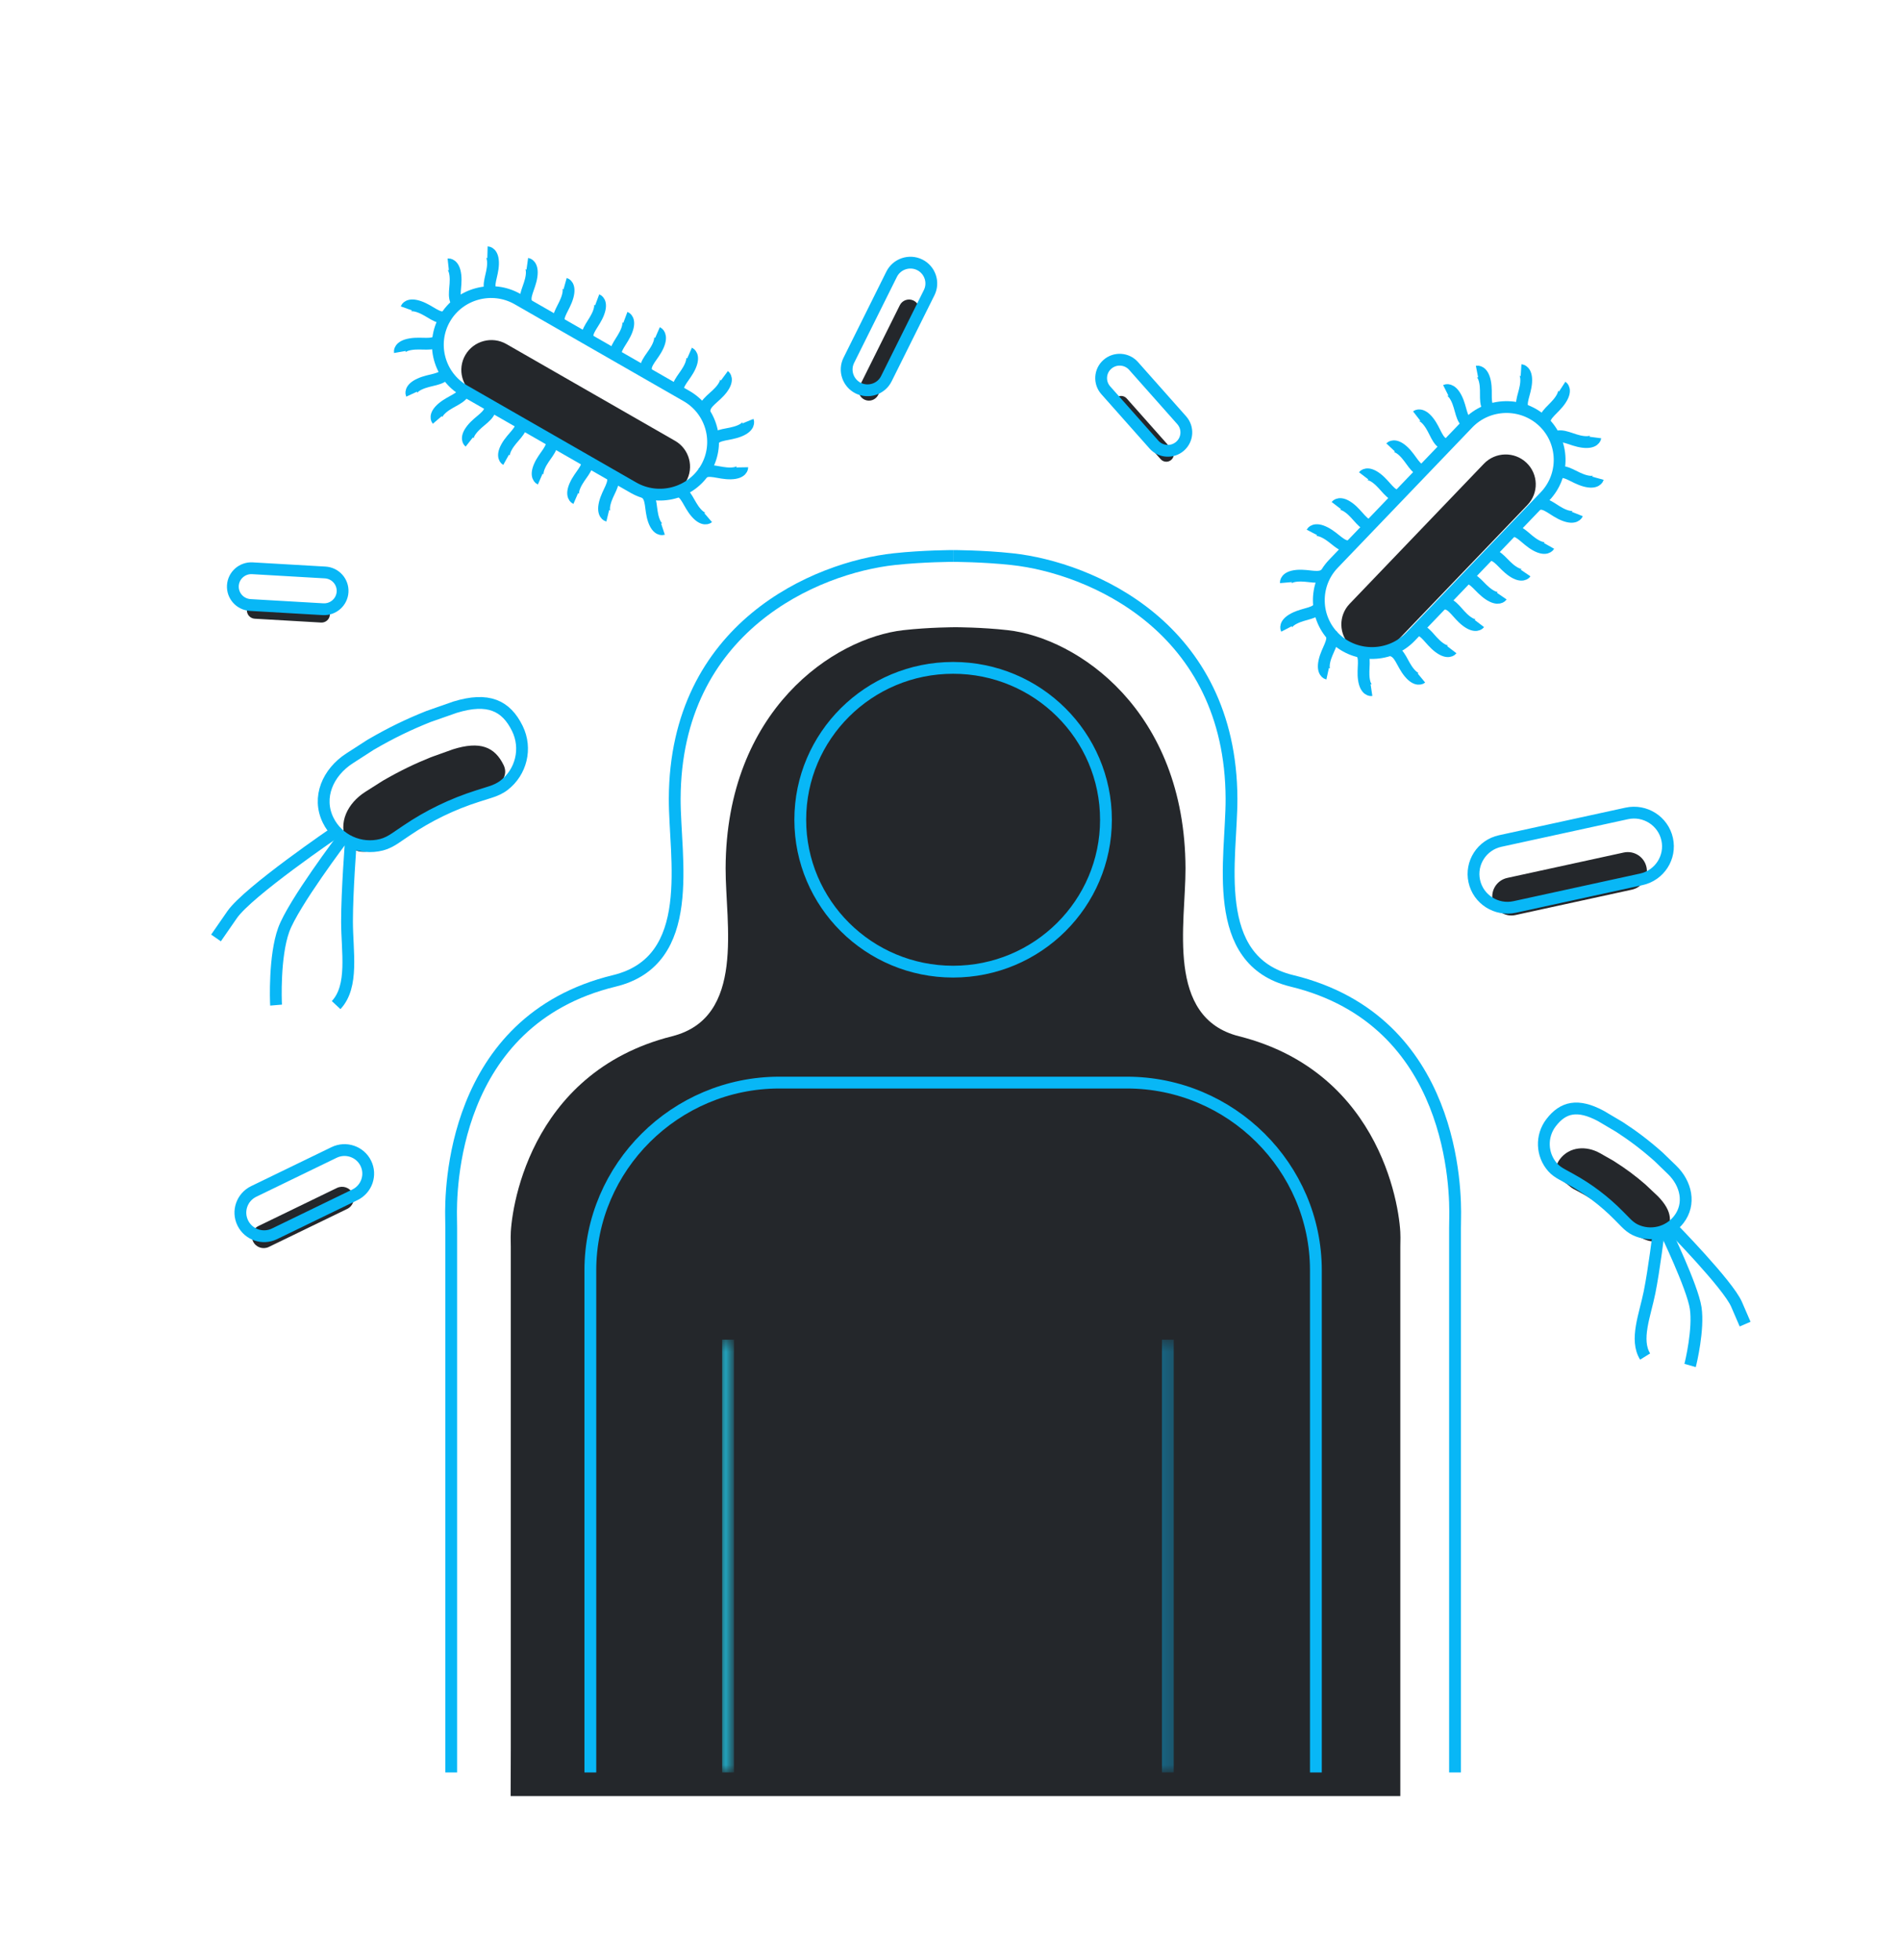 <svg xmlns="http://www.w3.org/2000/svg" width="161" height="166" viewBox="0 0 161 166" fill="none">
  <g filter="url(#filter0_d_1_212)">
    <g filter="url(#filter1_d_1_212)">
      <path fill-rule="evenodd" clip-rule="evenodd" d="M139.952 96.722C140.765 95.644 140.739 94.613 139.484 93.327L138.411 92.317C137.59 91.61 136.816 91.02 135.721 90.329L134.587 89.685C133.421 89.024 131.988 89.116 131.176 90.194C130.464 91.137 131.19 91.903 131.668 92.214C131.894 92.362 132.075 92.569 132.312 92.698L132.929 93.029C134.142 93.682 135.252 94.508 136.223 95.482L136.697 95.959C136.888 96.15 137.128 96.307 137.346 96.438C137.996 96.827 139.241 97.666 139.952 96.722Z" fill="#24272B"/>
      <path fill-rule="evenodd" clip-rule="evenodd" d="M26.205 44.734L20.588 44.409C20.198 44.386 19.9 44.054 19.923 43.666C19.946 43.278 20.281 42.982 20.671 43.005L26.287 43.33C26.678 43.353 26.976 43.685 26.953 44.073C26.93 44.461 26.595 44.757 26.205 44.734Z" fill="#24272B"/>
      <path fill-rule="evenodd" clip-rule="evenodd" d="M103.988 79.776C97.73 78.199 99.471 70.197 99.456 65.552C99.413 52.145 90.271 46.041 84.396 45.379C82.189 45.13 79.971 45.13 79.971 45.13C79.971 45.13 77.753 45.13 75.546 45.379C69.671 46.041 60.529 52.145 60.486 65.552C60.471 70.197 62.212 78.199 55.954 79.776C43.648 82.877 42.236 94.859 42.273 96.822C42.278 97.084 42.283 97.345 42.283 97.607V140.087L42.27 144.137H117.659V97.607C117.659 97.345 117.664 97.084 117.669 96.822C117.706 94.859 116.294 82.877 103.988 79.776Z" fill="#24272B"/>
      <path fill-rule="evenodd" clip-rule="evenodd" d="M41.667 56.792C40.922 55.276 39.694 54.743 37.379 55.473L35.505 56.144C34.147 56.696 32.958 57.257 31.445 58.129L29.961 59.071C28.436 60.041 27.625 61.725 28.37 63.241C29.022 64.568 30.387 64.158 31.059 63.783C31.377 63.606 31.737 63.513 32.04 63.311L32.824 62.789C34.37 61.76 36.052 60.946 37.819 60.37L38.682 60.089C39.03 59.976 39.368 59.789 39.662 59.611C40.536 59.082 42.319 58.119 41.667 56.792Z" fill="#24272B"/>
      <path fill-rule="evenodd" clip-rule="evenodd" d="M53.65 33.722L39.365 25.53C38.147 24.831 37.729 23.282 38.432 22.072C39.136 20.861 40.695 20.446 41.914 21.145L56.198 29.338C57.417 30.037 57.834 31.585 57.13 32.795C56.427 34.006 54.868 34.421 53.65 33.722Z" fill="#24272B"/>
      <path fill-rule="evenodd" clip-rule="evenodd" d="M71.848 24.685L75.247 17.855C75.46 17.425 75.984 17.249 76.417 17.462C76.849 17.674 77.026 18.194 76.813 18.624L73.414 25.454C73.2 25.883 72.676 26.059 72.244 25.847C71.812 25.635 71.634 25.114 71.848 24.685Z" fill="#24272B"/>
      <path fill-rule="evenodd" clip-rule="evenodd" d="M94.474 25.751L98.304 30.067C98.535 30.327 98.51 30.725 98.248 30.955C97.985 31.184 97.586 31.159 97.355 30.899L93.524 26.583C93.293 26.323 93.318 25.925 93.58 25.695C93.842 25.466 94.243 25.491 94.474 25.751Z" fill="#24272B"/>
      <path fill-rule="evenodd" clip-rule="evenodd" d="M128.431 34.773L117.054 46.636C116.084 47.648 114.471 47.687 113.452 46.723C112.433 45.759 112.394 44.156 113.365 43.145L124.741 31.281C125.713 30.269 127.325 30.23 128.344 31.194C129.363 32.158 129.402 33.761 128.431 34.773Z" fill="#24272B"/>
      <path fill-rule="evenodd" clip-rule="evenodd" d="M137.28 67.36L127.418 69.509C126.544 69.7 125.679 69.15 125.487 68.281C125.295 67.413 125.848 66.554 126.723 66.364L136.585 64.215C137.459 64.024 138.323 64.574 138.515 65.443C138.707 66.311 138.154 67.169 137.28 67.36Z" fill="#24272B"/>
      <path fill-rule="evenodd" clip-rule="evenodd" d="M28.42 94.402L21.779 97.623C21.285 97.862 20.69 97.659 20.449 97.169C20.208 96.679 20.413 96.087 20.906 95.848L27.547 92.628C28.041 92.388 28.636 92.592 28.877 93.081C29.118 93.571 28.913 94.163 28.42 94.402Z" fill="#24272B"/>
    </g>
    <path fill-rule="evenodd" clip-rule="evenodd" d="M91.707 65.713C91.707 72.264 86.36 77.576 79.764 77.576C73.169 77.576 67.822 72.264 67.822 65.713C67.822 59.161 73.169 53.849 79.764 53.849C86.36 53.849 91.707 59.161 91.707 65.713Z" fill="#24272B"/>
    <path fill-rule="evenodd" clip-rule="evenodd" d="M51.421 140.12V100.907C51.421 92.84 58.064 86.241 66.185 86.241H93.344C101.464 86.241 108.108 92.84 108.108 100.907V140.12" fill="#24272B"/>
    <path fill-rule="evenodd" clip-rule="evenodd" d="M91.707 65.713C91.707 72.264 86.36 77.576 79.764 77.576C73.169 77.576 67.822 72.264 67.822 65.713C67.822 59.161 73.169 53.849 79.764 53.849C86.36 53.849 91.707 59.161 91.707 65.713Z" fill="#24272B"/>
    <path fill-rule="evenodd" clip-rule="evenodd" d="M51.421 140.12V100.907C51.421 92.84 58.064 86.241 66.185 86.241H93.344C101.464 86.241 108.108 92.84 108.108 100.907V140.12" fill="#24272B"/>
    <path fill-rule="evenodd" clip-rule="evenodd" d="M52.667 35.304L38.353 27.095C36.206 25.864 35.464 23.111 36.703 20.978V20.978C37.943 18.845 40.714 18.107 42.861 19.339L57.175 27.548C59.322 28.78 60.064 31.532 58.825 33.665V33.665C57.585 35.798 54.814 36.535 52.667 35.304Z" stroke="#08B7F6"/>
    <path d="M36.982 16.392C36.982 16.392 37.479 16.337 37.589 17.323C37.699 18.309 37.293 19.161 37.799 19.721" stroke="#08B7F6"/>
    <path d="M40.307 15.367C40.307 15.367 40.805 15.381 40.776 16.372C40.747 17.363 40.225 18.151 40.648 18.775" stroke="#08B7F6"/>
    <path d="M43.683 16.343C43.683 16.343 44.177 16.412 44.04 17.394C43.902 18.376 43.298 19.103 43.649 19.768" stroke="#08B7F6"/>
    <path d="M46.887 18.025C46.887 18.025 47.367 18.159 47.099 19.113C46.831 20.069 46.134 20.709 46.393 21.415" stroke="#08B7F6"/>
    <path d="M49.603 19.398C49.603 19.398 50.07 19.573 49.717 20.501C49.364 21.428 48.613 22.004 48.807 22.731" stroke="#08B7F6"/>
    <path d="M51.992 20.886C51.992 20.886 52.459 21.062 52.106 21.989C51.753 22.916 51.002 23.492 51.196 24.219" stroke="#08B7F6"/>
    <path d="M54.712 22.171C54.712 22.171 55.169 22.37 54.769 23.278C54.368 24.187 53.588 24.723 53.745 25.459" stroke="#08B7F6"/>
    <path d="M57.429 23.909C57.429 23.909 57.886 24.108 57.486 25.016C57.085 25.925 56.305 26.461 56.461 27.197" stroke="#08B7F6"/>
    <path d="M60.383 25.829C60.383 25.829 60.783 26.125 60.186 26.92C59.59 27.715 58.708 28.063 58.693 28.814" stroke="#08B7F6"/>
    <path d="M62.386 29.672C62.386 29.672 62.575 30.131 61.65 30.505C60.725 30.878 59.789 30.723 59.385 31.359" stroke="#08B7F6"/>
    <path d="M61.899 33.586C61.899 33.586 61.908 34.082 60.91 34.101C59.913 34.12 59.095 33.641 58.488 34.09" stroke="#08B7F6"/>
    <path d="M59.008 37.848C59.008 37.848 58.63 38.172 57.978 37.42C57.327 36.669 57.177 35.738 56.441 35.561" stroke="#08B7F6"/>
    <path d="M55.179 38.821C55.179 38.821 54.706 38.978 54.388 38.039C54.069 37.099 54.284 36.181 53.67 35.74" stroke="#08B7F6"/>
    <path d="M50.498 37.692C50.498 37.692 50.013 37.574 50.252 36.611C50.492 35.648 51.168 34.988 50.888 34.289" stroke="#08B7F6"/>
    <path d="M47.787 36.229C47.787 36.229 47.33 36.03 47.73 35.122C48.131 34.213 48.911 33.677 48.755 32.941" stroke="#08B7F6"/>
    <path d="M44.777 34.585C44.777 34.585 44.32 34.386 44.72 33.478C45.121 32.569 45.901 32.033 45.745 31.297" stroke="#08B7F6"/>
    <path d="M41.886 32.947C41.886 32.947 41.451 32.704 41.94 31.84C42.428 30.975 43.258 30.517 43.175 29.77" stroke="#08B7F6"/>
    <path d="M38.764 31.442C38.764 31.442 38.373 31.133 38.995 30.358C39.617 29.582 40.51 29.262 40.549 28.511" stroke="#08B7F6"/>
    <path d="M36.055 29.572C36.055 29.572 35.732 29.194 36.492 28.552C37.253 27.91 38.191 27.767 38.374 27.037" stroke="#08B7F6"/>
    <path d="M33.877 27.39C33.877 27.39 33.668 26.939 34.574 26.524C35.48 26.109 36.422 26.221 36.797 25.568" stroke="#08B7F6"/>
    <path d="M32.88 23.815C32.88 23.815 32.794 23.326 33.778 23.157C34.761 22.987 35.642 23.337 36.173 22.802" stroke="#08B7F6"/>
    <path d="M33.428 20.12C33.428 20.12 33.595 19.654 34.536 19.988C35.476 20.321 36.069 21.057 36.797 20.85" stroke="#08B7F6"/>
    <path fill-rule="evenodd" clip-rule="evenodd" d="M111.992 41.753L123.392 29.866C125.102 28.082 127.97 28.013 129.765 29.712C131.56 31.41 131.63 34.259 129.919 36.043L118.52 47.931C116.81 49.714 113.942 49.783 112.146 48.084V48.084C110.351 46.385 110.282 43.536 111.992 41.753Z" stroke="#08B7F6"/>
    <path d="M134.186 31.06C134.186 31.06 134.122 31.552 133.132 31.427C132.142 31.301 131.404 30.709 130.738 31.066" stroke="#08B7F6"/>
    <path d="M134.407 34.511C134.407 34.511 134.276 34.99 133.312 34.728C132.35 34.467 131.702 33.778 130.992 34.039" stroke="#08B7F6"/>
    <path d="M132.657 37.541C132.657 37.541 132.474 38.003 131.545 37.639C130.617 37.275 130.048 36.52 129.314 36.702" stroke="#08B7F6"/>
    <path d="M130.258 40.239C130.258 40.239 130.014 40.671 129.143 40.188C128.271 39.704 127.809 38.88 127.057 38.965" stroke="#08B7F6"/>
    <path d="M128.275 42.538C128.275 42.538 127.994 42.948 127.169 42.389C126.345 41.829 125.959 40.969 125.202 40.986" stroke="#08B7F6"/>
    <path d="M126.257 44.495C126.257 44.495 125.976 44.904 125.151 44.345C124.327 43.786 123.941 42.925 123.184 42.942" stroke="#08B7F6"/>
    <path d="M124.36 46.818C124.36 46.818 124.058 47.213 123.263 46.612C122.469 46.012 122.128 45.132 121.371 45.11" stroke="#08B7F6"/>
    <path d="M122.02 49.032C122.02 49.032 121.718 49.427 120.923 48.826C120.129 48.226 119.788 47.346 119.031 47.324" stroke="#08B7F6"/>
    <path d="M119.447 51.432C119.447 51.432 119.063 51.749 118.425 50.986C117.788 50.222 117.655 49.289 116.923 49.098" stroke="#08B7F6"/>
    <path d="M115.215 52.462C115.215 52.462 114.722 52.536 114.574 51.556C114.426 50.575 114.799 49.708 114.271 49.168" stroke="#08B7F6"/>
    <path d="M111.5 51.071C111.5 51.071 111.013 50.964 111.229 49.995C111.445 49.027 112.106 48.351 111.809 47.659" stroke="#08B7F6"/>
    <path d="M108.011 47.277C108.011 47.277 107.783 46.836 108.671 46.383C109.56 45.931 110.506 46.005 110.853 45.337" stroke="#08B7F6"/>
    <path d="M107.96 43.351C107.96 43.351 107.917 42.857 108.912 42.771C109.906 42.685 110.754 43.108 111.329 42.619" stroke="#08B7F6"/>
    <path d="M110.166 39.097C110.166 39.097 110.396 38.657 111.282 39.115C112.167 39.572 112.654 40.381 113.404 40.275" stroke="#08B7F6"/>
    <path d="M112.235 36.825C112.235 36.825 112.537 36.43 113.332 37.031C114.126 37.631 114.468 38.511 115.225 38.533" stroke="#08B7F6"/>
    <path d="M114.552 34.305C114.552 34.305 114.854 33.91 115.649 34.511C116.443 35.112 116.784 35.991 117.541 36.013" stroke="#08B7F6"/>
    <path d="M116.835 31.899C116.835 31.899 117.175 31.536 117.906 32.212C118.636 32.887 118.889 33.796 119.64 33.891" stroke="#08B7F6"/>
    <path d="M119.042 29.239C119.042 29.239 119.435 28.935 120.048 29.718C120.661 30.5 120.764 31.438 121.489 31.652" stroke="#08B7F6"/>
    <path d="M121.509 27.064C121.509 27.064 121.955 26.84 122.405 27.726C122.854 28.611 122.773 29.55 123.444 29.899" stroke="#08B7F6"/>
    <path d="M124.156 25.474C124.156 25.474 124.646 25.378 124.839 26.351C125.032 27.324 124.701 28.206 125.252 28.721" stroke="#08B7F6"/>
    <path d="M127.889 25.353C127.889 25.353 128.387 25.385 128.322 26.375C128.256 27.364 127.706 28.132 128.105 28.771" stroke="#08B7F6"/>
    <path d="M131.375 26.751C131.375 26.751 131.792 27.023 131.244 27.852C130.697 28.681 129.837 29.081 129.868 29.832" stroke="#08B7F6"/>
    <path fill-rule="evenodd" clip-rule="evenodd" d="M71.729 26.88V26.88C72.604 27.309 73.673 26.95 74.105 26.082L77.734 18.789C78.167 17.921 77.805 16.859 76.931 16.429V16.429C76.056 16 74.988 16.359 74.555 17.228L70.926 24.521C70.494 25.389 70.855 26.451 71.729 26.88Z" stroke="#08B7F6"/>
    <path fill-rule="evenodd" clip-rule="evenodd" d="M98.995 31.797V31.797C99.645 31.228 99.708 30.243 99.135 29.597L95.053 24.997C94.48 24.352 93.488 24.29 92.838 24.86V24.86C92.188 25.428 92.126 26.414 92.699 27.059L96.781 31.658C97.354 32.304 98.345 32.366 98.995 31.797Z" stroke="#08B7F6"/>
    <path fill-rule="evenodd" clip-rule="evenodd" d="M28.028 44.139V44.139C28.078 43.279 27.418 42.542 26.553 42.492L20.391 42.135C19.526 42.085 18.784 42.741 18.733 43.6V43.6C18.683 44.46 19.343 45.197 20.208 45.247L26.371 45.604C27.236 45.654 27.978 44.998 28.028 44.139Z" stroke="#08B7F6"/>
    <path fill-rule="evenodd" clip-rule="evenodd" d="M29.997 92.538V92.538C29.511 91.547 28.307 91.136 27.31 91.62L20.497 94.923C19.5 95.408 19.086 96.603 19.573 97.594V97.594C20.06 98.585 21.263 98.996 22.261 98.512L29.073 95.208C30.071 94.725 30.484 93.528 29.997 92.538Z" stroke="#08B7F6"/>
    <path fill-rule="evenodd" clip-rule="evenodd" d="M140.27 65.082V65.082C139.929 63.539 138.394 62.563 136.843 62.902L126.121 65.239C124.569 65.577 123.586 67.102 123.927 68.643V68.643C124.267 70.186 125.802 71.162 127.355 70.823L138.075 68.486C139.628 68.148 140.61 66.624 140.27 65.082Z" stroke="#08B7F6"/>
    <path fill-rule="evenodd" clip-rule="evenodd" d="M130.436 89.095V89.095C131.443 87.782 132.683 87.473 134.653 88.529L136.229 89.46C137.358 90.196 138.329 90.914 139.532 91.977L140.693 93.101C141.886 94.258 142.271 95.977 141.263 97.29V97.29C140.382 98.439 138.826 98.777 137.566 98.173C137.263 98.028 137.001 97.811 136.766 97.572L136.157 96.955C134.958 95.739 133.588 94.703 132.089 93.88L131.357 93.478C131.063 93.316 130.781 93.123 130.56 92.871C129.639 91.824 129.554 90.244 130.436 89.095Z" stroke="#08B7F6"/>
    <path d="M146.875 106.161L146.152 104.487C145.429 102.814 140.611 97.914 140.611 97.914" stroke="#08B7F6"/>
    <path d="M140.092 98.209C140.092 98.209 142.414 103.003 142.686 104.792C142.957 106.581 142.278 109.435 142.212 109.663" stroke="#08B7F6"/>
    <path d="M139.547 98.391C139.547 98.391 139.164 101.544 138.778 103.465C138.392 105.388 137.515 107.48 138.403 108.908" stroke="#08B7F6"/>
    <path fill-rule="evenodd" clip-rule="evenodd" d="M42.837 55.703V55.703C41.881 53.759 40.366 53.045 37.563 53.902L35.296 54.696C33.656 55.355 32.221 56.03 30.402 57.089L28.62 58.238C26.789 59.422 25.85 61.533 26.806 63.478V63.478C27.642 65.179 29.554 66.009 31.331 65.554C31.757 65.445 32.15 65.232 32.513 64.986L33.455 64.347C35.309 63.09 37.337 62.108 39.476 61.431L40.522 61.1C40.942 60.968 41.353 60.792 41.702 60.525C43.156 59.413 43.673 57.405 42.837 55.703Z" stroke="#08B7F6"/>
    <path d="M17.304 73.45L18.666 71.483C20.026 69.517 27.483 64.446 27.483 64.446" stroke="#08B7F6"/>
    <path d="M28.074 64.956C28.074 64.956 23.854 70.527 23.043 72.757C22.232 74.987 22.368 78.828 22.394 79.138" stroke="#08B7F6"/>
    <path d="M28.727 65.329C28.727 65.329 28.405 69.479 28.405 72.047C28.405 74.616 28.993 77.527 27.483 79.138" stroke="#08B7F6"/>
    <path fill-rule="evenodd" clip-rule="evenodd" d="M92.716 63.438C92.716 70.544 86.917 76.304 79.764 76.304C72.612 76.304 66.812 70.544 66.812 63.438C66.812 56.332 72.612 50.572 79.764 50.572C86.917 50.572 92.716 56.332 92.716 63.438Z" stroke="#08B7F6"/>
    <path d="M49.024 144.137V101.608C49.024 92.86 56.23 85.702 65.037 85.702H94.493C103.299 85.702 110.504 92.86 110.504 101.608V144.137" stroke="#08B7F6"/>
    <mask id="mask0_1_212" style="mask-type:luminance" maskUnits="userSpaceOnUse" x="60" y="107" width="2" height="38">
      <path fill-rule="evenodd" clip-rule="evenodd" d="M60.325 107.479H61.063V144.137H60.325V107.479Z" fill="white"/>
    </mask>
    <g mask="url(#mask0_1_212)">
      <path d="M60.694 107.479V144.137" stroke="#22DCFF"/>
    </g>
    <mask id="mask1_1_212" style="mask-type:luminance" maskUnits="userSpaceOnUse" x="97" y="107" width="2" height="38">
      <path fill-rule="evenodd" clip-rule="evenodd" d="M97.589 107.479H98.328V144.137H97.589V107.479Z" fill="white"/>
    </mask>
    <g mask="url(#mask1_1_212)">
      <path d="M97.959 107.479V144.137" stroke="#08B7F6"/>
    </g>
    <path d="M122.294 144.137V98.019C122.294 97.735 122.3 97.451 122.305 97.167C122.347 95.038 122.356 80.449 108.469 77.085C101.407 75.374 103.371 66.694 103.354 61.655C103.306 47.113 91.388 42.082 84.758 41.364C82.267 41.094 79.765 41.094 79.765 41.094" stroke="#08B7F6"/>
    <path d="M37.235 144.137V98.019C37.235 97.735 37.229 97.451 37.224 97.167C37.181 95.038 37.173 80.449 51.06 77.085C58.121 75.374 56.157 66.694 56.174 61.655C56.223 47.113 68.141 42.082 74.771 41.364C77.261 41.094 79.764 41.094 79.764 41.094" stroke="#08B7F6"/>
  </g>
  <defs>
    <filter id="filter0_d_1_212" x="5.893" y="8.867" width="154.441" height="153.27" filterUnits="userSpaceOnUse" color-interpolation-filters="sRGB">
      <feFlood flood-opacity="0" result="BackgroundImageFix"/>
      <feColorMatrix in="SourceAlpha" type="matrix" values="0 0 0 0 0 0 0 0 0 0 0 0 0 0 0 0 0 0 127 0" result="hardAlpha"/>
      <feOffset dx="1" dy="6"/>
      <feGaussianBlur stdDeviation="6"/>
      <feColorMatrix type="matrix" values="0 0 0 0 0.093 0 0 0 0 0.093 0 0 0 0 0.093 0 0 0 0.603 0"/>
      <feBlend mode="normal" in2="BackgroundImageFix" result="effect1_dropShadow_1_212"/>
      <feBlend mode="normal" in="SourceGraphic" in2="effect1_dropShadow_1_212" result="shape"/>
    </filter>
    <filter id="filter1_d_1_212" x="0.922" y="0.372" width="158.583" height="164.765" filterUnits="userSpaceOnUse" color-interpolation-filters="sRGB">
      <feFlood flood-opacity="0" result="BackgroundImageFix"/>
      <feColorMatrix in="SourceAlpha" type="matrix" values="0 0 0 0 0 0 0 0 0 0 0 0 0 0 0 0 0 0 127 0" result="hardAlpha"/>
      <feOffset dy="2"/>
      <feGaussianBlur stdDeviation="9.5"/>
      <feColorMatrix type="matrix" values="0 0 0 0 0.083 0 0 0 0 0.362 0 0 0 0 0.387 0 0 0 0.063 0"/>
      <feBlend mode="normal" in2="BackgroundImageFix" result="effect1_dropShadow_1_212"/>
      <feBlend mode="normal" in="SourceGraphic" in2="effect1_dropShadow_1_212" result="shape"/>
    </filter>
  </defs>
</svg>